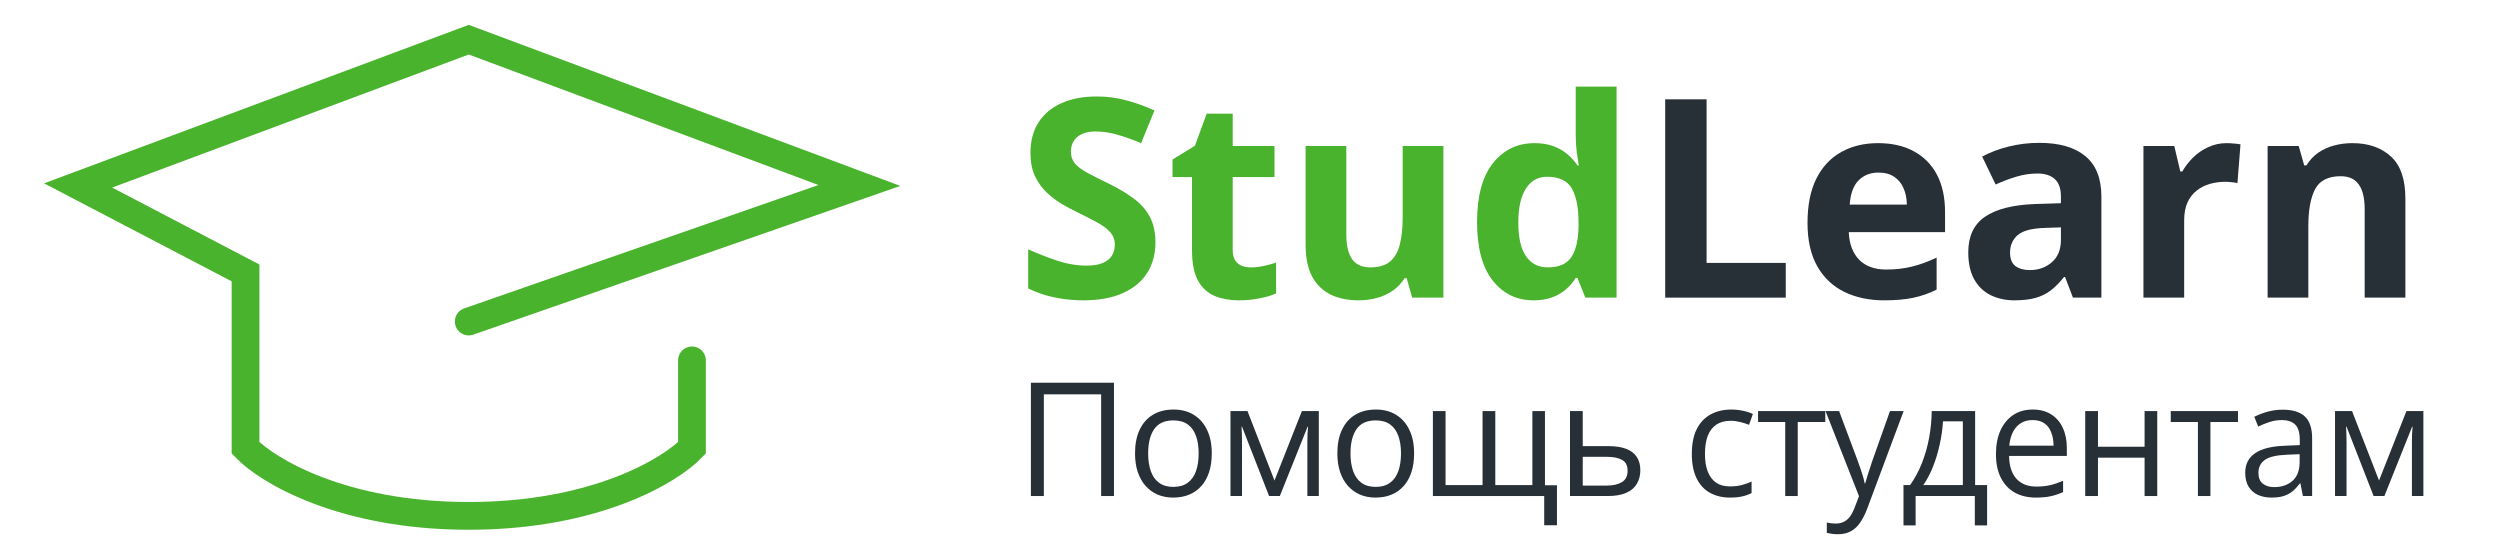 <svg width="180" height="40" viewBox="0 0 180 40" fill="none" xmlns="http://www.w3.org/2000/svg">
<path d="M33.75 23.149L61.875 13.353L33.75 2.857L5.625 13.353L17.679 19.65V32.245C19.241 33.878 24.643 37.143 33.75 37.143C42.857 37.143 48.259 33.878 49.821 32.245V25.948" stroke="#4AB32D" stroke-width="2" stroke-linecap="round"/>
<path d="M74.224 35.714V27.556H80.206V35.714H79.283V28.393H75.157V35.714H74.224Z" fill="#272F37"/>
<path d="M87.248 32.645C87.248 33.147 87.184 33.596 87.056 33.99C86.928 34.384 86.743 34.717 86.501 34.989C86.259 35.26 85.966 35.469 85.622 35.614C85.282 35.755 84.895 35.826 84.463 35.826C84.06 35.826 83.69 35.755 83.353 35.614C83.02 35.469 82.731 35.26 82.486 34.989C82.244 34.717 82.055 34.384 81.92 33.99C81.788 33.596 81.722 33.147 81.722 32.645C81.722 31.975 81.834 31.406 82.057 30.938C82.281 30.465 82.599 30.106 83.013 29.86C83.43 29.611 83.927 29.487 84.502 29.487C85.051 29.487 85.531 29.611 85.941 29.86C86.355 30.11 86.675 30.471 86.902 30.943C87.133 31.412 87.248 31.979 87.248 32.645ZM82.667 32.645C82.667 33.136 82.731 33.562 82.859 33.923C82.987 34.284 83.185 34.563 83.452 34.76C83.72 34.957 84.064 35.056 84.485 35.056C84.903 35.056 85.245 34.957 85.512 34.76C85.783 34.563 85.983 34.284 86.111 33.923C86.239 33.562 86.303 33.136 86.303 32.645C86.303 32.158 86.239 31.737 86.111 31.384C85.983 31.027 85.785 30.752 85.518 30.558C85.251 30.365 84.904 30.268 84.48 30.268C83.853 30.268 83.394 30.478 83.101 30.898C82.811 31.319 82.667 31.901 82.667 32.645Z" fill="#272F37"/>
<path d="M94.955 29.598V35.714H94.131V31.73C94.131 31.566 94.135 31.401 94.142 31.233C94.153 31.062 94.166 30.891 94.181 30.72H94.148L92.148 35.714H91.374L89.424 30.72H89.391C89.402 30.891 89.409 31.062 89.413 31.233C89.42 31.401 89.424 31.577 89.424 31.763V35.714H88.594V29.598H89.819L91.764 34.598L93.736 29.598H94.955Z" fill="#272F37"/>
<path d="M101.816 32.645C101.816 33.147 101.752 33.596 101.624 33.99C101.496 34.384 101.311 34.717 101.069 34.989C100.828 35.26 100.535 35.469 100.19 35.614C99.85 35.755 99.463 35.826 99.031 35.826C98.629 35.826 98.259 35.755 97.922 35.614C97.588 35.469 97.299 35.26 97.054 34.989C96.812 34.717 96.624 34.384 96.488 33.99C96.356 33.596 96.29 33.147 96.29 32.645C96.29 31.975 96.402 31.406 96.625 30.938C96.849 30.465 97.167 30.106 97.581 29.86C97.999 29.611 98.495 29.487 99.07 29.487C99.619 29.487 100.099 29.611 100.509 29.86C100.923 30.11 101.243 30.471 101.47 30.943C101.701 31.412 101.816 31.979 101.816 32.645ZM97.235 32.645C97.235 33.136 97.299 33.562 97.427 33.923C97.556 34.284 97.753 34.563 98.021 34.76C98.288 34.957 98.632 35.056 99.053 35.056C99.471 35.056 99.813 34.957 100.081 34.76C100.352 34.563 100.551 34.284 100.679 33.923C100.808 33.562 100.872 33.136 100.872 32.645C100.872 32.158 100.808 31.737 100.679 31.384C100.551 31.027 100.353 30.752 100.086 30.558C99.819 30.365 99.473 30.268 99.048 30.268C98.422 30.268 97.962 30.478 97.669 30.898C97.38 31.319 97.235 31.901 97.235 32.645Z" fill="#272F37"/>
<path d="M111.237 29.598V34.939H112.1V37.818H111.183V35.714H103.168V29.598H104.08V34.927H106.744V29.598H107.661V34.927H110.331V29.598H111.237Z" fill="#272F37"/>
<path d="M113.957 32.12H115.802C116.315 32.12 116.742 32.186 117.082 32.316C117.423 32.446 117.677 32.639 117.846 32.896C118.018 33.153 118.104 33.471 118.104 33.85C118.104 34.23 118.02 34.559 117.851 34.838C117.687 35.117 117.43 35.333 117.082 35.486C116.738 35.638 116.293 35.714 115.748 35.714H113.039V29.598H113.957V32.12ZM117.187 33.895C117.187 33.519 117.055 33.259 116.791 33.114C116.531 32.965 116.167 32.891 115.698 32.891H113.957V34.961H115.704C116.143 34.961 116.5 34.879 116.775 34.715C117.049 34.548 117.187 34.275 117.187 33.895Z" fill="#272F37"/>
<path d="M124.559 35.826C124.017 35.826 123.539 35.712 123.125 35.486C122.711 35.258 122.389 34.913 122.159 34.447C121.928 33.983 121.812 33.397 121.812 32.69C121.812 31.949 121.933 31.345 122.175 30.876C122.42 30.404 122.757 30.054 123.186 29.827C123.614 29.6 124.101 29.487 124.647 29.487C124.947 29.487 125.237 29.518 125.515 29.581C125.797 29.641 126.028 29.717 126.207 29.81L125.932 30.586C125.749 30.512 125.537 30.445 125.295 30.385C125.057 30.326 124.834 30.296 124.625 30.296C124.207 30.296 123.86 30.387 123.581 30.569C123.307 30.752 123.1 31.019 122.961 31.373C122.825 31.726 122.757 32.161 122.757 32.679C122.757 33.173 122.823 33.596 122.955 33.945C123.091 34.295 123.29 34.563 123.554 34.749C123.821 34.931 124.154 35.022 124.554 35.022C124.872 35.022 125.16 34.989 125.416 34.922C125.672 34.851 125.905 34.769 126.114 34.676V35.502C125.912 35.606 125.687 35.686 125.438 35.742C125.193 35.798 124.9 35.826 124.559 35.826Z" fill="#272F37"/>
<path d="M131.42 30.385H129.437V35.714H128.536V30.385H126.581V29.598H131.42V30.385Z" fill="#272F37"/>
<path d="M131.437 29.598H132.415L133.744 33.147C133.821 33.356 133.892 33.556 133.958 33.75C134.024 33.94 134.083 34.122 134.134 34.297C134.185 34.472 134.226 34.641 134.255 34.805H134.293C134.345 34.619 134.418 34.375 134.513 34.074C134.608 33.769 134.711 33.458 134.821 33.142L136.079 29.598H137.062L134.442 36.613C134.303 36.989 134.14 37.316 133.953 37.595C133.77 37.874 133.546 38.088 133.283 38.237C133.019 38.389 132.7 38.465 132.327 38.465C132.155 38.465 132.003 38.454 131.871 38.432C131.739 38.413 131.626 38.391 131.53 38.365V37.623C131.611 37.641 131.708 37.658 131.821 37.673C131.939 37.688 132.059 37.695 132.184 37.695C132.411 37.695 132.607 37.651 132.772 37.561C132.94 37.476 133.085 37.349 133.206 37.182C133.327 37.014 133.431 36.816 133.519 36.585L133.848 35.725L131.437 29.598Z" fill="#272F37"/>
<path d="M142.209 29.598V34.927H143.072V37.829H142.187V35.714H137.925V37.829H137.051V34.927H137.524C137.868 34.444 138.153 33.914 138.38 33.337C138.608 32.76 138.78 32.156 138.897 31.523C139.014 30.887 139.076 30.245 139.084 29.598H142.209ZM141.325 30.335H139.897C139.864 30.878 139.785 31.43 139.66 31.992C139.54 32.554 139.378 33.09 139.177 33.599C138.976 34.105 138.741 34.548 138.474 34.927H141.325V30.335Z" fill="#272F37"/>
<path d="M146.362 29.487C146.875 29.487 147.314 29.602 147.681 29.833C148.047 30.063 148.327 30.387 148.521 30.804C148.715 31.216 148.812 31.7 148.812 32.254V32.829H144.654C144.665 33.547 144.841 34.094 145.181 34.47C145.522 34.846 146.002 35.033 146.62 35.033C147.001 35.033 147.338 34.998 147.631 34.927C147.924 34.857 148.228 34.753 148.543 34.615V35.43C148.239 35.567 147.937 35.668 147.637 35.731C147.34 35.794 146.988 35.826 146.582 35.826C146.003 35.826 145.498 35.707 145.066 35.469C144.637 35.227 144.304 34.873 144.066 34.408C143.828 33.943 143.709 33.374 143.709 32.701C143.709 32.042 143.817 31.473 144.033 30.993C144.253 30.51 144.561 30.138 144.956 29.877C145.355 29.617 145.824 29.487 146.362 29.487ZM146.351 30.245C145.864 30.245 145.476 30.407 145.187 30.731C144.897 31.055 144.725 31.507 144.67 32.087H147.856C147.853 31.723 147.796 31.402 147.686 31.127C147.58 30.848 147.417 30.632 147.197 30.48C146.978 30.324 146.696 30.245 146.351 30.245Z" fill="#272F37"/>
<path d="M151.054 29.598V32.165H154.41V29.598H155.322V35.714H154.41V32.952H151.054V35.714H150.136V29.598H151.054Z" fill="#272F37"/>
<path d="M161.134 30.385H159.151V35.714H158.25V30.385H156.294V29.598H161.134V30.385Z" fill="#272F37"/>
<path d="M164.353 29.498C165.071 29.498 165.604 29.661 165.952 29.989C166.299 30.316 166.473 30.839 166.473 31.557V35.714H165.809L165.633 34.81H165.589C165.421 35.033 165.245 35.221 165.062 35.374C164.879 35.523 164.666 35.636 164.424 35.714C164.186 35.789 163.893 35.826 163.546 35.826C163.179 35.826 162.853 35.761 162.568 35.631C162.286 35.5 162.062 35.303 161.898 35.039C161.736 34.775 161.656 34.44 161.656 34.035C161.656 33.425 161.894 32.956 162.37 32.628C162.846 32.301 163.571 32.122 164.545 32.093L165.584 32.048V31.674C165.584 31.146 165.472 30.776 165.248 30.564C165.025 30.352 164.71 30.245 164.304 30.245C163.989 30.245 163.688 30.292 163.403 30.385C163.117 30.478 162.846 30.588 162.59 30.714L162.31 30.011C162.581 29.87 162.892 29.749 163.243 29.648C163.595 29.548 163.965 29.498 164.353 29.498ZM165.573 32.701L164.655 32.74C163.904 32.77 163.375 32.894 163.068 33.114C162.76 33.333 162.606 33.644 162.606 34.046C162.606 34.395 162.711 34.654 162.919 34.821C163.128 34.989 163.405 35.072 163.749 35.072C164.283 35.072 164.721 34.922 165.062 34.62C165.402 34.319 165.573 33.867 165.573 33.264V32.701Z" fill="#272F37"/>
<path d="M174.483 29.598V35.714H173.659V31.73C173.659 31.566 173.662 31.401 173.67 31.233C173.681 31.062 173.693 30.891 173.708 30.72H173.675L171.676 35.714H170.901L168.951 30.72H168.918C168.929 30.891 168.936 31.062 168.94 31.233C168.947 31.401 168.951 31.577 168.951 31.763V35.714H168.122V29.598H169.347L171.291 34.598L173.263 29.598H174.483Z" fill="#272F37"/>
<path d="M83.19 17.464C83.19 18.31 82.988 19.046 82.584 19.671C82.18 20.296 81.591 20.777 80.815 21.116C80.046 21.455 79.111 21.624 78.008 21.624C77.521 21.624 77.044 21.591 76.576 21.526C76.115 21.461 75.669 21.367 75.24 21.243C74.817 21.113 74.413 20.953 74.029 20.765V17.952C74.695 18.252 75.387 18.522 76.105 18.763C76.823 19.003 77.534 19.124 78.239 19.124C78.726 19.124 79.117 19.059 79.412 18.929C79.713 18.798 79.931 18.619 80.066 18.392C80.2 18.164 80.267 17.903 80.267 17.61C80.267 17.252 80.149 16.946 79.912 16.692C79.675 16.438 79.348 16.201 78.931 15.979C78.521 15.758 78.056 15.52 77.537 15.267C77.21 15.11 76.855 14.921 76.47 14.7C76.086 14.472 75.721 14.195 75.374 13.87C75.028 13.544 74.743 13.151 74.519 12.688C74.301 12.22 74.192 11.66 74.192 11.009C74.192 10.156 74.384 9.427 74.769 8.821C75.153 8.216 75.701 7.753 76.413 7.434C77.13 7.109 77.976 6.946 78.95 6.946C79.681 6.946 80.376 7.034 81.037 7.21C81.703 7.379 82.398 7.627 83.123 7.952L82.161 10.306C81.514 10.039 80.934 9.834 80.421 9.69C79.909 9.541 79.386 9.466 78.854 9.466C78.483 9.466 78.165 9.528 77.903 9.651C77.64 9.768 77.441 9.938 77.307 10.159C77.172 10.374 77.105 10.625 77.105 10.911C77.105 11.25 77.201 11.536 77.393 11.77C77.592 11.998 77.887 12.22 78.278 12.434C78.675 12.649 79.168 12.9 79.758 13.186C80.476 13.531 81.088 13.893 81.594 14.27C82.107 14.642 82.501 15.081 82.776 15.589C83.052 16.09 83.19 16.715 83.19 17.464Z" fill="#4AB32D"/>
<path d="M90.034 19.251C90.355 19.251 90.665 19.218 90.967 19.153C91.274 19.088 91.579 19.007 91.88 18.909V21.126C91.566 21.269 91.175 21.386 90.707 21.477C90.246 21.575 89.74 21.624 89.188 21.624C88.547 21.624 87.971 21.52 87.458 21.311C86.952 21.097 86.551 20.729 86.256 20.208C85.968 19.68 85.824 18.948 85.824 18.011V12.747H84.42V11.487L86.035 10.491L86.881 8.186H88.756V10.511H91.765V12.747H88.756V18.011C88.756 18.427 88.871 18.74 89.102 18.948C89.339 19.15 89.65 19.251 90.034 19.251Z" fill="#4AB32D"/>
<path d="M103.925 10.511V21.429H101.676L101.282 20.032H101.128C100.897 20.403 100.609 20.706 100.263 20.94C99.916 21.175 99.535 21.347 99.119 21.458C98.702 21.569 98.269 21.624 97.821 21.624C97.052 21.624 96.382 21.487 95.812 21.214C95.241 20.934 94.796 20.501 94.475 19.915C94.162 19.329 94.004 18.567 94.004 17.63V10.511H96.936V16.888C96.936 17.669 97.074 18.258 97.35 18.655C97.625 19.052 98.064 19.251 98.667 19.251C99.263 19.251 99.731 19.114 100.07 18.841C100.41 18.561 100.647 18.154 100.782 17.62C100.923 17.08 100.993 16.422 100.993 15.647V10.511H103.925Z" fill="#4AB32D"/>
<path d="M110.404 21.624C109.206 21.624 108.229 21.149 107.472 20.198C106.723 19.241 106.348 17.838 106.348 15.989C106.348 14.121 106.729 12.708 107.492 11.751C108.254 10.787 109.251 10.306 110.481 10.306C110.994 10.306 111.446 10.377 111.837 10.52C112.228 10.664 112.564 10.856 112.846 11.097C113.134 11.337 113.378 11.608 113.577 11.907H113.673C113.634 11.699 113.586 11.393 113.529 10.989C113.477 10.579 113.452 10.159 113.452 9.729V6.233H116.393V21.429H114.144L113.577 20.013H113.452C113.266 20.312 113.032 20.585 112.75 20.833C112.474 21.074 112.144 21.266 111.76 21.409C111.375 21.552 110.923 21.624 110.404 21.624ZM111.433 19.251C112.234 19.251 112.798 19.01 113.125 18.528C113.458 18.04 113.634 17.308 113.654 16.331V16.009C113.654 14.947 113.493 14.137 113.173 13.577C112.852 13.011 112.256 12.727 111.385 12.727C110.738 12.727 110.231 13.011 109.866 13.577C109.501 14.143 109.318 14.96 109.318 16.028C109.318 17.096 109.501 17.9 109.866 18.44C110.238 18.981 110.76 19.251 111.433 19.251Z" fill="#4AB32D"/>
<path d="M119.894 21.429V7.151H122.874V18.929H128.574V21.429H119.894Z" fill="#272F37"/>
<path d="M135.227 10.306C136.22 10.306 137.076 10.501 137.793 10.892C138.511 11.276 139.065 11.835 139.456 12.571C139.847 13.307 140.043 14.205 140.043 15.267V16.712H133.112C133.144 17.552 133.391 18.212 133.852 18.694C134.32 19.169 134.967 19.407 135.794 19.407C136.479 19.407 137.108 19.335 137.678 19.192C138.248 19.049 138.835 18.834 139.437 18.548V20.852C138.905 21.119 138.348 21.315 137.764 21.438C137.188 21.562 136.486 21.624 135.659 21.624C134.583 21.624 133.628 21.422 132.794 21.018C131.968 20.615 131.317 20 130.843 19.173C130.375 18.346 130.141 17.304 130.141 16.048C130.141 14.772 130.353 13.71 130.776 12.864C131.205 12.011 131.801 11.373 132.564 10.95C133.326 10.52 134.214 10.306 135.227 10.306ZM135.246 12.425C134.675 12.425 134.201 12.61 133.823 12.981C133.451 13.352 133.237 13.935 133.179 14.729H137.293C137.287 14.287 137.207 13.893 137.053 13.548C136.906 13.203 136.681 12.929 136.38 12.727C136.085 12.526 135.707 12.425 135.246 12.425Z" fill="#272F37"/>
<path d="M146.83 10.286C148.271 10.286 149.377 10.605 150.146 11.243C150.915 11.881 151.3 12.851 151.3 14.153V21.429H149.252L148.685 19.944H148.608C148.3 20.335 147.986 20.654 147.666 20.901C147.345 21.149 146.977 21.331 146.56 21.448C146.144 21.565 145.638 21.624 145.042 21.624C144.407 21.624 143.837 21.5 143.33 21.253C142.831 21.005 142.436 20.628 142.148 20.12C141.86 19.606 141.715 18.955 141.715 18.167C141.715 17.008 142.116 16.155 142.917 15.608C143.718 15.055 144.92 14.749 146.522 14.69L148.387 14.632V14.153C148.387 13.58 148.239 13.16 147.945 12.893C147.65 12.627 147.24 12.493 146.714 12.493C146.195 12.493 145.686 12.568 145.186 12.718C144.686 12.867 144.186 13.056 143.686 13.284L142.715 11.272C143.286 10.966 143.923 10.726 144.628 10.55C145.34 10.374 146.073 10.286 146.83 10.286ZM148.387 16.37L147.253 16.409C146.304 16.435 145.644 16.608 145.272 16.927C144.907 17.246 144.724 17.666 144.724 18.186C144.724 18.642 144.856 18.968 145.118 19.163C145.381 19.352 145.724 19.446 146.147 19.446C146.775 19.446 147.304 19.257 147.733 18.88C148.169 18.502 148.387 17.965 148.387 17.268V16.37Z" fill="#272F37"/>
<path d="M160.326 10.306C160.474 10.306 160.643 10.315 160.836 10.335C161.034 10.348 161.195 10.367 161.316 10.393L161.095 13.186C160.999 13.154 160.861 13.131 160.682 13.118C160.509 13.098 160.358 13.089 160.23 13.089C159.852 13.089 159.483 13.138 159.125 13.235C158.772 13.333 158.455 13.492 158.173 13.714C157.891 13.929 157.667 14.215 157.5 14.573C157.34 14.925 157.26 15.358 157.26 15.872V21.429H154.328V10.511H156.548L156.981 12.347H157.125C157.337 11.976 157.599 11.637 157.913 11.331C158.234 11.018 158.596 10.771 159 10.589C159.41 10.4 159.852 10.306 160.326 10.306Z" fill="#272F37"/>
<path d="M169.372 10.306C170.519 10.306 171.442 10.625 172.141 11.263C172.839 11.894 173.188 12.91 173.188 14.309V21.429H170.257V15.052C170.257 14.27 170.116 13.681 169.834 13.284C169.558 12.887 169.122 12.688 168.526 12.688C167.629 12.688 167.017 12.998 166.69 13.616C166.363 14.235 166.2 15.127 166.2 16.292V21.429H163.268V10.511H165.508L165.902 11.907H166.065C166.296 11.53 166.581 11.223 166.921 10.989C167.267 10.755 167.648 10.582 168.065 10.472C168.488 10.361 168.923 10.306 169.372 10.306Z" fill="#272F37"/>
</svg>
